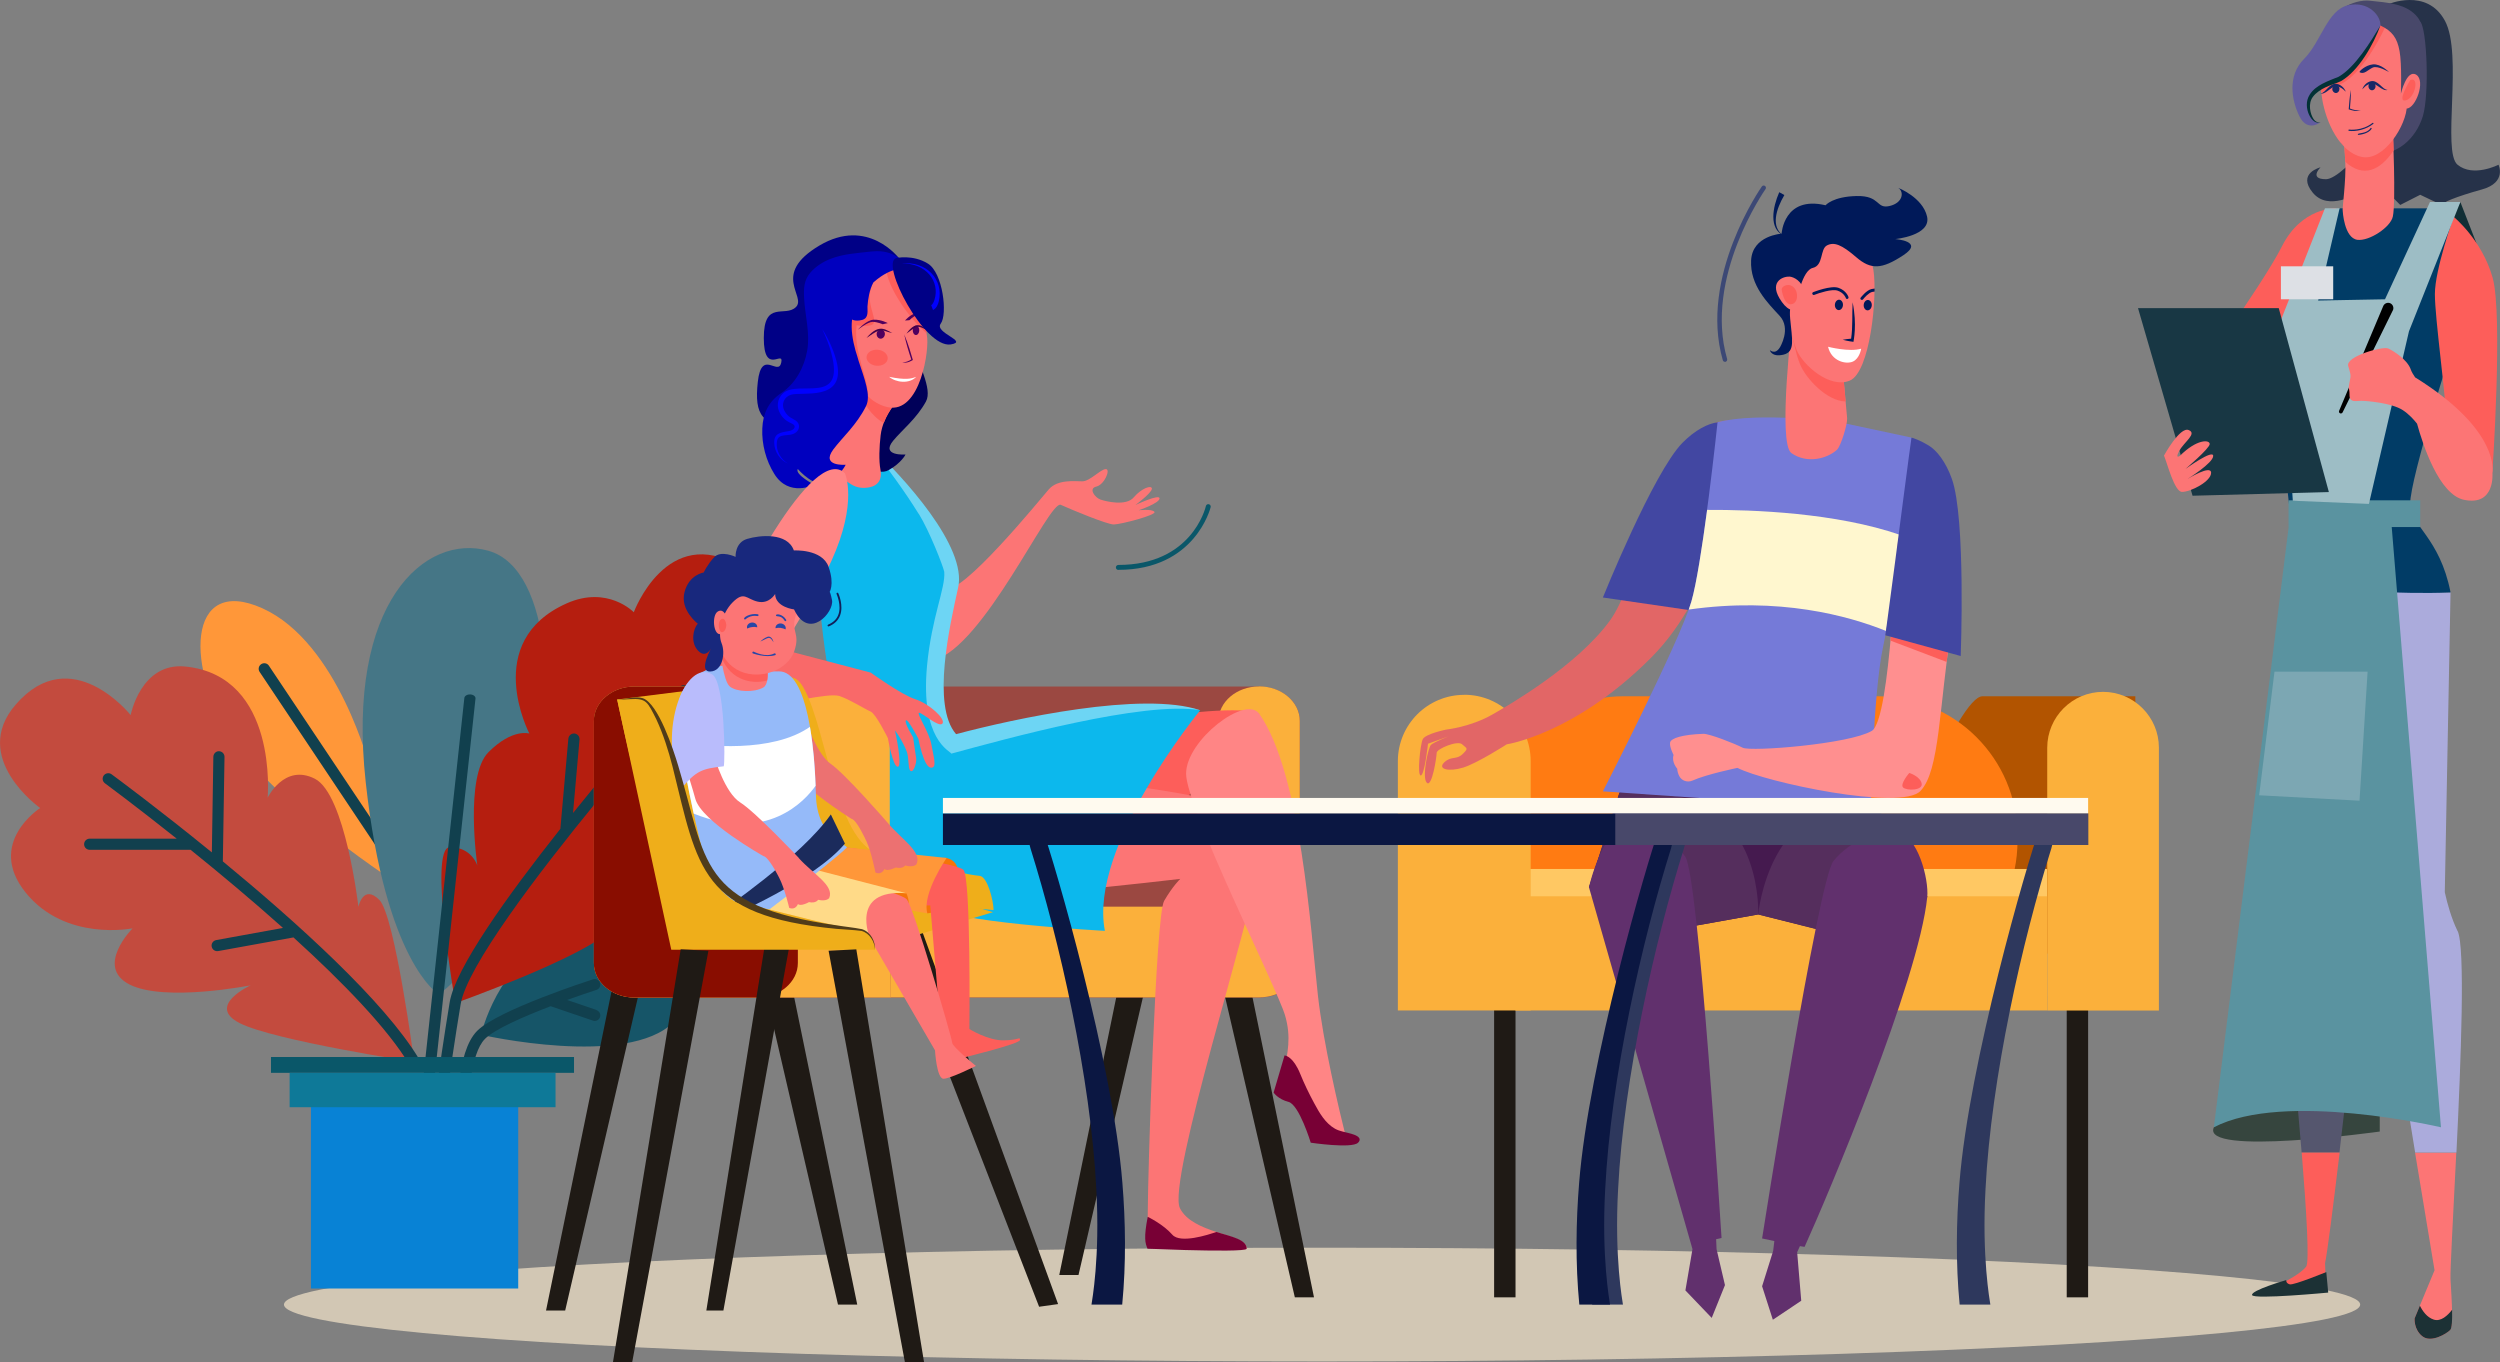 <?xml version="1.0" encoding="UTF-8"?>
<svg id="_レイヤー_2" data-name="レイヤー 2" xmlns="http://www.w3.org/2000/svg" viewBox="0 0 300.21 163.61">
  <rect x="0" y="0" width="300.21" height="163.61" fill="#808080" stroke="none"/>
  <defs>
    <style>
      .cls-1 {
        fill: #890d00;
      }

      .cls-1, .cls-2, .cls-3, .cls-4, .cls-5, .cls-6, .cls-7, .cls-8, .cls-9, .cls-10, .cls-11, .cls-12, .cls-13, .cls-14, .cls-15, .cls-16, .cls-17, .cls-18, .cls-19, .cls-20, .cls-21, .cls-22, .cls-23, .cls-24, .cls-25, .cls-26, .cls-27, .cls-28, .cls-29, .cls-30, .cls-31, .cls-32, .cls-33, .cls-34, .cls-35, .cls-36, .cls-37, .cls-38, .cls-39, .cls-40, .cls-41, .cls-42, .cls-43, .cls-44, .cls-45, .cls-46, .cls-47, .cls-48, .cls-49, .cls-50, .cls-51, .cls-52, .cls-53, .cls-54, .cls-55, .cls-56, .cls-57, .cls-58, .cls-59, .cls-60, .cls-61, .cls-62, .cls-63, .cls-64, .cls-65, .cls-66, .cls-67, .cls-68, .cls-69, .cls-70, .cls-71, .cls-72, .cls-73 {
        stroke-width: 0px;
      }

      .cls-2 {
        fill: #48486a;
      }

      .cls-3 {
        fill: #e26666;
      }

      .cls-4 {
        fill: #4247a2;
      }

      .cls-5 {
        fill: #fd5e5a;
      }

      .cls-6 {
        fill: #ffc863;
      }

      .cls-7 {
        fill: #183744;
      }

      .cls-8 {
        fill: #0a5769;
      }

      .cls-9 {
        fill: #c34b3e;
      }

      .cls-10 {
        fill: #552e5d;
      }

      .cls-11 {
        fill: #0b1742;
      }

      .cls-12 {
        fill: #4f005e;
      }

      .cls-13 {
        fill: #172866;
      }

      .cls-14 {
        fill: #55566e;
      }

      .cls-15 {
        fill: #457686;
      }

      .cls-16 {
        fill: #165568;
      }

      .cls-17 {
        fill: #2e385d;
      }

      .cls-18 {
        fill: #d2c7b4;
      }

      .cls-19 {
        fill: #61306d;
      }

      .cls-20 {
        fill: #9dbdc5;
      }

      .cls-21 {
        fill: #3c4875;
      }

      .cls-22 {
        fill: blue;
      }

      .cls-23 {
        fill: #780035;
      }

      .cls-24 {
        fill: #1b2b5c;
      }

      .cls-25 {
        fill: #fbb03b;
      }

      .cls-26 {
        fill: #ff7b12;
      }

      .cls-27 {
        fill: #18287d;
      }

      .cls-28 {
        fill: #ff8f8f;
      }

      .cls-29 {
        fill: #ff9739;
      }

      .cls-30 {
        fill: #0000bf;
      }

      .cls-31 {
        fill: #36453e;
      }

      .cls-32 {
        fill: #2846a6;
      }

      .cls-33 {
        fill: #000;
      }

      .cls-34 {
        fill: #95baf9;
      }

      .cls-35 {
        fill: #625ca0;
      }

      .cls-36 {
        fill: #5a93a0;
      }

      .cls-37 {
        fill: #b25400;
      }

      .cls-38 {
        fill: #757ad8;
      }

      .cls-39 {
        fill: #0cb8ed;
      }

      .cls-40 {
        fill: #f96969;
      }

      .cls-41 {
        fill: #dde0e5;
      }

      .cls-42 {
        fill: #023135;
      }

      .cls-43 {
        fill: #42004a;
      }

      .cls-44 {
        fill: #102e35;
      }

      .cls-45 {
        fill: #1c3135;
      }

      .cls-46 {
        fill: #f57408;
      }

      .cls-47 {
        fill: #7ca7b3;
      }

      .cls-48 {
        fill: #ff8585;
      }

      .cls-49 {
        fill: #11404e;
      }

      .cls-50 {
        fill: #000086;
      }

      .cls-51 {
        fill: #013c66;
      }

      .cls-52 {
        fill: #503c1a;
      }

      .cls-53 {
        fill: #111f59;
      }

      .cls-54 {
        fill: #ababdc;
      }

      .cls-55 {
        fill: #b51e0f;
      }

      .cls-56 {
        fill: #451a4f;
      }

      .cls-57 {
        fill: #ec7171;
      }

      .cls-58 {
        fill: #b9bcfc;
      }

      .cls-59 {
        fill: #efae1a;
      }

      .cls-60 {
        fill: #fff;
      }

      .cls-61 {
        fill: #fc7575;
      }

      .cls-62 {
        fill: #ff9739;
      }

      .cls-63 {
        fill: #ffda88;
      }

      .cls-64 {
        fill: #6dd5f4;
      }

      .cls-65 {
        fill: #9b4841;
      }

      .cls-66 {
        fill: #fff7cf;
      }

      .cls-67 {
        fill: #263249;
      }

      .cls-68 {
        fill: #1f1a15;
      }

      .cls-69 {
        fill: #000059;
      }

      .cls-70 {
        fill: #0882d5;
      }

      .cls-71 {
        fill: #0e7998;
      }

      .cls-72 {
        fill: #001959;
      }

      .cls-73 {
        fill: #fffaef;
      }
    </style>
  </defs>
  <g id="pc">
    <g>
      <g>
        <polygon class="cls-44" points="292.68 39.28 297.37 29.18 295.45 24.26 290.62 32.77 292.68 39.28"/>
        <ellipse class="cls-18" cx="158.76" cy="156.66" rx="124.66" ry="6.83"/>
        <g>
          <path class="cls-29" d="M44.47,92.37s-3.8-15.19-12.95-19.32c-9.15-4.12-9.38,7.38-3.35,16.03,6.03,8.65,21.77,18.47,21.77,18.47l-5.47-15.18Z"/>
          <path class="cls-49" d="M49.94,108.22c.13,0,.26-.04.37-.11.31-.21.39-.62.18-.93l-18.2-27.24c-.2-.31-.62-.39-.93-.18-.31.21-.39.62-.18.93l18.2,27.24c.13.19.34.3.56.3Z"/>
          <path class="cls-16" d="M82.89,111.36s3.52,5.86-2.01,11.39c-5.53,5.53-23.11,1.51-23.11,1.51,0,0,1.91-8.64,9.38-12.06,7.46-3.42,13.56-6.03,15.74-.84Z"/>
          <path class="cls-15" d="M52.65,119.38s-6.36-3.8-8.73-25.43c-2.38-21.63,7.13-29.95,14.74-27.81,7.61,2.14,8.79,19.25,4.28,34.7-4.52,15.45-10.28,18.54-10.28,18.54Z"/>
          <path class="cls-55" d="M54.68,120.46s-3.29-18.73-.65-18.73,3.29,2.21,3.29,2.21c0,0-1.56-10.72,1.34-13.62,2.9-2.9,4.91-2.23,4.91-2.23,0,0-5.8-11.05,4.47-15.63,4.93-2.2,8.07,1.06,8.07,1.06,0,0,3.96-10.73,12.7-5.53,7.31,4.35,1.12,12.73,1.12,12.73,0,0,4.91,4.02,2.23,11.16-2.68,7.14-8.26,6.03-8.26,6.03,0,0,3.35,4.47,0,7.81-3.35,3.35-10.66,1.79-10.66,1.79,0,0,3.26.98,0,4.24-3.26,3.26-18.55,8.71-18.55,8.71Z"/>
          <path class="cls-9" d="M49.74,127.51s-2.32-17.58-4.19-19.45c-1.94-1.94-2.51.83-2.51.83,0,0-1.57-13.53-5.24-15.38-3.66-1.85-5.66,2.28-5.66,2.28,0,0,1.31-14.61-9.87-15.75-5.37-.54-6.58,5.83-6.58,5.83,0,0-7.12-8.95-13.79-1.28-5.58,6.42,2.92,12.44,2.92,12.44,0,0-6.53,4.19-1.75,10.14,4.78,5.95,12.85,4.31,12.85,4.31,0,0-4.58,4.61-.35,6.75,4.23,2.13,14.53.09,14.53.09,0,0-5.42,2.47-1.3,4.55,4.12,2.08,20.94,4.65,20.94,4.65Z"/>
          <path class="cls-49" d="M56.48,83.39c-.37-.02-.69.17-.72.43l-5.69,52.65c-.03.26.25.48.62.5.02,0,.03,0,.05,0,.35,0,.64-.19.67-.43l5.69-52.65c.03-.26-.25-.48-.62-.5Z"/>
          <path class="cls-49" d="M81.9,91.47l-8.52,2.72c5-6.04,9.12-10.67,9.22-10.79.25-.28.22-.7-.05-.95-.28-.24-.7-.22-.95.05-.51.57-6.51,7.33-12.79,15.13l.78-8.82c.03-.37-.24-.69-.61-.73-.36-.03-.69.24-.73.61l-.96,10.84c-6.38,8.05-12.62,16.77-13.29,20.82-1.36,8.18-2.48,17.13-2.49,17.22-.05.37.21.7.58.75.03,0,.06,0,.08,0,.33,0,.62-.25.66-.59.01-.09,1.13-9.01,2.49-17.16.75-4.48,9.18-15.57,16.47-24.48l10.5-3.35c.35-.11.55-.49.43-.84-.11-.35-.49-.55-.84-.43Z"/>
          <path class="cls-49" d="M71.63,121.28l-3.53-1.2c1.41-.51,2.67-.94,3.52-1.21.35-.11.55-.49.43-.84-.11-.35-.49-.54-.84-.43-.46.15-11.4,3.68-13.91,6.19-2.6,2.6-2.38,10.22-2.37,10.54.01.36.31.65.67.65,0,0,.01,0,.02,0,.37-.01.66-.32.65-.69-.07-2.04.16-7.73,1.98-9.55,1.14-1.14,4.61-2.66,7.87-3.91l5.08,1.73c.07.02.14.04.22.04.28,0,.54-.18.63-.45.12-.35-.07-.73-.42-.85Z"/>
          <path class="cls-49" d="M50.32,127.17c-4.15-6.94-14.76-16.48-23.56-23.73l.2-12.55c0-.37-.29-.67-.66-.68-.35-.02-.67.29-.68.66l-.18,11.49c-6.39-5.21-11.54-9.01-12.04-9.38-.3-.22-.72-.15-.94.14-.22.3-.16.72.14.94.1.07,3.68,2.72,8.62,6.65h-10.45c-.37,0-.67.3-.67.67s.3.67.67.67h12.12c3.42,2.76,7.31,6,11.09,9.38l-8.02,1.46c-.36.07-.61.41-.54.78.06.32.34.55.66.55.04,0,.08,0,.12-.01l9.04-1.64c5.88,5.34,11.3,10.91,13.93,15.3.13.21.35.33.58.33.12,0,.24-.03.34-.09.32-.19.42-.6.23-.92Z"/>
          <rect class="cls-70" x="37.34" y="131.51" width="24.89" height="23.22"/>
          <rect class="cls-8" x="32.54" y="126.93" width="36.39" height="1.9"/>
          <rect class="cls-71" x="34.78" y="128.83" width="31.93" height="4.13"/>
        </g>
        <g>
          <polygon class="cls-68" points="102.94 156.66 100.63 156.66 91.47 117.17 94.8 116.99 102.94 156.66"/>
          <polygon class="cls-68" points="65.57 157.37 67.87 157.37 77.04 117.88 73.71 117.71 65.57 157.37"/>
          <polygon class="cls-68" points="127.2 153.11 129.51 153.11 138.67 113.62 135.34 113.44 127.2 153.11"/>
          <polygon class="cls-68" points="157.79 155.79 155.49 155.79 146.32 116.3 149.66 116.13 157.79 155.79"/>
          <path class="cls-65" d="M156.09,86.59v29.05c0,2.29-2.19,4.15-4.88,4.15h-75.01c-2.7,0-4.88-1.86-4.88-4.15v-29.05c0-2.29,2.19-4.15,4.88-4.15h75.01c2.7,0,4.88,1.86,4.88,4.15Z"/>
          <g>
            <path class="cls-25" d="M106.85,104.74c0,.09,0,.18,0,.26v-1.36s0,1.1,0,1.1Z"/>
            <path class="cls-25" d="M151.2,82.43h0c-2.7,0-4.88,1.86-4.88,4.15v18.15c0,2.29-2.19,4.15-4.89,4.15h-29.7c-2.59,0-4.71-1.72-4.88-3.89l.11,14.78h44.24c2.7,0,4.88-1.86,4.88-4.15v-29.05c0-2.29-2.19-4.15-4.88-4.15Z"/>
          </g>
          <g>
            <path class="cls-61" d="M112.77,71.19c.18.27.56-.57.71-.5,1.98.89,11.38-10.67,12.45-11.91,1.07-1.25,3.13-.98,4.04-.98s2.21-1.47,2.82-1.47-.15,1.87-1.14,2.1-.15,1.34.5,1.56c.65.22,3.07.83,4-.27s2.17-1.52,2.17-1.03-1.98,1.96-1.98,1.96c0,0,2.9-1.38,2.9-.8s-2.52,1.43-2.52,1.43c0,0,1.58-.2,1.91.18.32.38-4.08,1.52-4.88,1.52s-5-1.74-6.37-2.36c-1.37-.62-9.19,17.04-15.29,18.69,0,0-1.17-1.81-2.47-4.32.94-1.37,2.03-2.63,3.15-3.77Z"/>
            <path class="cls-5" d="M121.84,88.88s25.62-5.04,29.37-3.17l-8.26,9.61-4.69,3.92-20.86-6.97,4.45-3.39Z"/>
            <path class="cls-61" d="M114.8,89.58c4.66,3.31,26.49,4.95,31.1,6.68s4.6,6.58,4.6,9.89-10.4,35.76-8.81,38.93c.76,1.52,2.63,2.28,4.37,2.86,1.89.62,3.64,1.02,3.64,1.98,0,.45-11.9-.45-11.9-.45-.31-.64.03-.6.03-4.01,0-3.88.94-35.49,1.96-37.27,1.03-1.78,1.94-2.65,1.94-2.65,0,0-27.26,3.24-30.29,2.11-1.72-.64-4.89-7.29-7.52-13.8l10.88-4.26Z"/>
            <path class="cls-48" d="M151.21,85.71c-1.63-2.3-8.78,3.17-8.78,7.2s10.94,25.77,11.89,29.04c.74,2.56.36,4.45-.26,7.17.43.3.88.58,1.28.91.72.72.9,1.63,1.26,2.71.73,2.54,2.75,3.7,5.09,4.09-.95-3.79-2.79-11.6-3.43-17.29-.86-7.77-2.05-26.79-7.05-33.83Z"/>
            <path class="cls-23" d="M154.24,126.74c.15,0,1.07.18,1.89,2.2.49,1.21,1.06,2.38,1.68,3.53.62,1.15,1.32,2.4,2.5,3.07.61.34,1.31.41,1.97.61.34.11,1.16.34.96.85-.03.08-.1.16-.16.22-.74.74-5.68,0-5.68,0,0,0-1.39-4.57-2.67-4.9-1.28-.33-1.79-1.12-1.79-1.12l1.31-4.45Z"/>
            <path class="cls-39" d="M97.88,56.63c.82-2.32,5.22-4.66,6.76-2.93,0,0,10.73,11.43,9.57,16.47-1.13,4.92-3.95,15.6.28,19.18,4.24-1.16,22.97-6.08,29.63-4.05,0,0-13.44,16.34-11.44,26.48,0,0-19.11-1-21.26-3.15-2.15-2.15-7.49-13.3-7.5-13.33l-1.05-1.88c-1.99-4.94-2.63-9.37-3.14-11.51-1.19-4.97-2.67-22.94-1.85-25.27Z"/>
            <path class="cls-64" d="M110.32,61.71c-1.71-2.76-3.67-5.41-5.68-8.01,3.71,3.45,11.57,11.95,10.41,16.89-.98,4.48-3.22,14.12-.24,17.57,7-1.86,22.41-5.21,29.32-2.87-6.72-1.17-23.35,3.43-29.89,5.21-.11-.32-3.74-1.6-2.92-10.53.55-5.88,2.24-9.36,2.07-11.3-.11-.62-1.77-4.89-3.06-6.97Z"/>
            <g>
              <path class="cls-50" d="M107.96,31.02s-3.74-5-9.57-1.53c-5.83,3.47-1.51,6.08-2.81,7.38-1.29,1.29-3.86-.9-3.86,3.72s2.46,1.31,2.09,2.97c-.37,1.66-2.36-1.73-2.81,2.29-.44,4.02.47,5.38,4.94,5.38s12.02-20.2,12.02-20.2Z"/>
              <path class="cls-69" d="M104.13,42.23c-1.06,5.36-5.19,3.88-5.39,8.43-.08,1.69.44,3.47,1.43,4.91,1.77,2.57,4.79,1.17,4.79,1.17,0,0-2.36-1.12-1.97-1.7,0,0,2.18,2.29,3.73,1.41s2.02-1.87,2.02-1.87c0,0-3.02.22-1.49-1.65,1.07-1.3,2.81-2.65,3.94-4.71.84-1.53-1-4.54-1.54-7.05-1.84-1.55-3.83-2.96-5.87-4.31.16,1.79.7,3.58.34,5.37Z"/>
              <path class="cls-61" d="M107.96,47.9s-1.91,1.87-2.21,4.37c-.16,1.35-.23,3.08-.02,4.13.22,1.11-.24,1.91-1.34,2.12-.68.13-1.45.1-2.18-.36-1.17-.72-2.9-1.97-3.21-3.47-.21-1,5.37-10.85,5.37-10.85l3.59,4.05Z"/>
              <path class="cls-5" d="M107.96,47.9l-3.59-4.05s-.66,1.16-1.51,2.72c.7,1.67,1.74,3.36,3.26,4.23.65-1.73,1.84-2.9,1.84-2.9Z"/>
              <path class="cls-61" d="M108.71,32.18s1.52.7,2.24,2.46c.72,1.75-.01,4.08.35,5.62.36,1.53-.76,9.52-4.72,8.63-3.96-.89-4.99-6.52-5.28-7.77s.41-5.97,2.28-7.48c1.87-1.51,5.12-1.46,5.12-1.46Z"/>
              <path class="cls-5" d="M110.95,34.63c-.72-1.75-2.24-2.46-2.24-2.46,0,0-3.25-.04-5.12,1.46-1.87,1.51-2.58,6.23-2.28,7.48.23.95.88,4.47,2.94,6.47.03-2.21-1.79-5.35-1.38-8.54.2.1,1.05.12,1.47.07,1.78-.23-.89-2.57.54-5.2.94-.83.97-.92,1.61-1.13.37,2,2.6,5.37,4.77,7.24-.25-1.53.38-3.73-.3-5.4Z"/>
              <g>
                <path class="cls-12" d="M108.57,40.1c.2.97.54,2.12.86,3.06-.29.21-.69.36-1.08.36.64.16,1.23-.28,1.27-.29-.24-.79-.51-1.84-1.06-3.13Z"/>
                <path class="cls-12" d="M106.61,38.8s-.82-.45-1.7-.41c-.88.04-1.9,1.21-1.9,1.21,0,0,1.18-.95,1.77-.95.59,0,1.21.29,1.21.29l.62-.14Z"/>
                <path class="cls-12" d="M108.68,38.49s.55-.66,1.26-.88c.71-.22,1.81.62,1.81.62,0,0-1.17-.57-1.64-.4s-.9.62-.9.62l-.53.04Z"/>
                <path class="cls-60" d="M106.77,45.25c1.96.4,2.64.24,3.25,0-.8.88-2.44.7-3.25,0Z"/>
                <path class="cls-12" d="M106.26,40.15c-.03.31-.27.54-.54.52-.27-.02-.47-.29-.45-.6.03-.31.27-.54.54-.52.27.02.47.29.45.6Z"/>
                <path class="cls-43" d="M104.05,40.59c1.68-2.02,2.51-.7,3.12-.65-.49.07-1.1-.42-1.63-.24-.43.14-1.07.6-1.49.89Z"/>
                <path class="cls-12" d="M110.39,39.71c-.02.31-.21.54-.43.52-.21-.02-.37-.29-.35-.6.02-.31.21-.54.43-.52.21.02.37.29.35.6Z"/>
                <path class="cls-43" d="M108.86,40.05c1.32-1.88,2.09-.55,2.61-.46-.41.04-.95-.47-1.39-.32-.36.12-.87.53-1.22.79Z"/>
                <path class="cls-5" d="M106.6,43.07c-.04.53-.65.91-1.35.85-.7-.06-1.23-.54-1.19-1.07.04-.53.65-.91,1.35-.85.7.06,1.23.54,1.19,1.07Z"/>
              </g>
              <path class="cls-30" d="M104.87,33.92c1.21-1.07,2.2-1.46,2.91-1.59.31-.04.55-.05.74-.06.26,0,.43.04.48.03,0-.02-.03-.09-.1-.19-.31-.57-1.44-2.17-4.1-1.92-.09,0-.18.01-.26.02-1.63.19-3.28.27-4.82.88-.9.35-1.78.91-2.41,1.65-.78.91-.81,1.92-.75,3.06.11,2.1.74,4.21.37,6.31-.36,2.01-1.4,3.95-3.13,5.1-1.5,1-2.19,2.44-2.26,4.25-.08,1.87.44,3.85,1.44,5.45,1.77,2.85,4.79,1.3,4.79,1.3,0,0-2.36-1.24-1.97-1.89,0,0,2.18,2.54,3.73,1.57,1.55-.98,2.02-2.08,2.02-2.08,0,0-3.02.24-1.49-1.83,1.07-1.44,2.81-2.94,3.94-5.22.62-1.26-.19-3.24-.9-5.44-.06-.26-.21-.7-.37-1.23-.34-1.24-.56-2.51-.41-3.72.2.1.48.17.91.11,1.02-.13.97-.75.94-1.68.06-.91.24-2.02.71-2.89Z"/>
              <path class="cls-50" d="M107.6,30.99s2-.46,3.82.66c1.82,1.12,2.38,6.1,1.55,7.21s3.42,2.14,1.2,2.5c-3.15.5-8.48-9.7-6.57-10.37Z"/>
              <path class="cls-22" d="M98.78,39.58c.77,1.21,1.51,2.87,1.77,4.23.8,4.37-4.31,3.2-5.56,3.59-.77.22-1.27,1.1-.75,2,.42.75,1,.87,1.34,1.12.53.4.45,1.03.03,1.38-.83.7-2.25-.1-2.33,1.27-.08.96.45,1.96,1.32,2.48-.94-.4-1.61-1.41-1.63-2.49-.02-1.11.72-1.23,1.74-1.39.63-.11.79-.46.69-.64-.13-.37-1.03-.3-1.69-1.43-.5-.8-.39-1.81.31-2.46,1.81-1.71,7.52,1.55,5.81-4.82-.25-.97-.63-1.91-1.06-2.83Z"/>
              <path class="cls-22" d="M108.27,31.64c2.99-.33,5.07,1.95,4.47,4.52-.1.44-.3.88-.7,1.07l-.22-.59c.16-.03.34-.46.39-.62.72-2.25-1.07-4.47-3.93-4.38Z"/>
            </g>
            <path class="cls-48" d="M99.84,67.36c3.22-7.08,1.62-10.53,1.62-10.53-3.74-3.7-13.3,14.29-16.45,23.2,2.01,1.3,4.59,2.06,6.63,3.36-.13-2.9,5.24-9.54,8.2-16.03Z"/>
            <path class="cls-8" d="M134.3,68.43c9.23,0,11.06-7.45,11.08-7.53.04-.16-.06-.32-.22-.35-.16-.04-.32.06-.35.22-.07.29-1.75,7.07-10.51,7.07-.16,0-.3.13-.3.3s.13.3.3.3Z"/>
            <path class="cls-23" d="M137.82,146.12s1.84.87,2.96,2.15c.95,1.09,4.29.02,5.28-.33,1.9.58,3.64.91,3.64,2.01,0,.3-4.01.25-7.38.16l-4.52-.16s0,0,0,0c-.29-.68-.46-1.3.02-3.83Z"/>
          </g>
          <path class="cls-25" d="M106.85,103.65v-17.06c0-2.29-2.19-4.15-4.88-4.15h-25.77c-2.7,0-4.88,1.86-4.88,4.15v29.05c0,2.29,2.19,4.15,4.88,4.15h30.77l-.12-16.14Z"/>
          <path class="cls-1" d="M90.93,119.79h-14.74c-2.7,0-4.88-1.86-4.88-4.15v-29.05c0-2.29,2.19-4.15,4.88-4.15h14.74c2.7,0,4.88,1.86,4.88,4.15v29.05c0,2.29-2.19,4.15-4.88,4.15Z"/>
        </g>
        <g>
          <rect class="cls-68" x="179.42" y="118.35" width="2.57" height="37.44"/>
          <rect class="cls-68" x="248.18" y="118.35" width="2.57" height="37.44"/>
          <path class="cls-37" d="M185.72,86.45h-15.22v24.7h25.7c-3.73-11.42-8.5-24.7-10.49-24.7Z"/>
          <path class="cls-37" d="M256.41,83.61h-18.34c-2.84,0-10.44,18.81-15.03,30.9h33.38v-30.9Z"/>
          <path class="cls-26" d="M194.98,83.61h30.5c9.27,0,16.79,7.52,16.79,16.79v.58c0,9.27-7.52,16.79-16.79,16.79h-30.51c-9.26,0-16.79-7.52-16.79-16.79v-.58c0-9.27,7.52-16.79,16.79-16.79Z"/>
          <rect class="cls-6" x="181.98" y="104.35" width="63.84" height="15.24"/>
          <rect class="cls-25" x="181.98" y="107.63" width="63.84" height="13.71"/>
          <path class="cls-25" d="M252.54,83.08h0c3.7,0,6.71,3.01,6.71,6.71v31.56h-13.41v-31.56c0-3.7,3.01-6.71,6.71-6.71Z"/>
          <path class="cls-25" d="M175.84,83.43h0c4.4,0,7.97,3.57,7.97,7.97v29.94h-15.95v-29.93c0-4.4,3.57-7.97,7.97-7.97Z"/>
          <path class="cls-21" d="M207.14,43.45c-.12,0-.23-.08-.26-.2-2.89-10.04,4.62-20.76,4.69-20.86.09-.12.26-.15.38-.06.12.09.15.26.06.38-.07.1-7.43,10.62-4.61,20.4.04.14-.04.29-.19.34-.02,0-.05.01-.07.01Z"/>
          <g>
            <polygon class="cls-56" points="195.73 91.27 190.82 106.56 203.55 111.17 211.13 109.81 218.53 111.67 231.44 107.72 223.77 95.75 195.73 91.27"/>
            <path class="cls-10" d="M211.13,109.81s.61-12.24-10.16-14.3c-3.39-.65-6.5-.32-6.5-.32l-3.66,11.37,12.73,4.61,7.58-1.36Z"/>
            <path class="cls-10" d="M211.13,109.81s1.38-14.71,13.52-12.55c4.83.86,6.79,10.46,6.79,10.46l-12.91,3.95-7.4-1.86Z"/>
            <path class="cls-3" d="M207.52,58.22s-1.01,12.52-9.31,20.82c-9.13,9.13-17.27,10.34-17.27,10.34,0,0-3.48,2.24-5.22,2.79-1.74.54-3.13.2-2.3-.61.84-.82,1.46-.27,2.23-1.02.77-.75.45-.65-.07-1.16-.52-.51-3.06.54-3.06,1.02s-.56,4.21-1.18,3.6c-.63-.61.17-4.25.49-4.55.31-.31,2.09-1.02,2.09-1.02l-2.44.88s-.42,3.81-.87,3.81-.07-3.7.24-4.35c.31-.65,2.82-1.16,2.82-1.16,0,0,2.89-.31,5.47-1.77,1.87-1.06,10.26-5.87,14.23-11.38,1.49-2.07,2.76-6.12,3.26-7.38,1.81-4.62,4.8-13.71,7.38-15.2.85-.49,1.67-1.03,2.35-1.21,1.39-.37,2.29,0,2.29,0l-1.11,7.53Z"/>
            <path class="cls-4" d="M192.48,71.75l10.29,1.5,4.37-7.29,1.49-15.26s-.87-.17-2.38.01c-1.14.14-2.71.93-4.22,2.47-3.5,3.57-9.55,18.57-9.55,18.57Z"/>
            <path class="cls-19" d="M195.62,99.1c1.92-.1,4.87,1.1,6.75,3.77,1.62,2.3,4.36,45.79,4.36,45.79l-.65.15.05,1.19,1.01,4.32-1.59,3.94-3.16-3.3.85-4.96-12.43-43.45s1.62-7.29,4.81-7.45Z"/>
            <path class="cls-19" d="M227.82,99.91c-2.07-.32-5.57.92-7.65,3.48-1.82,2.24-8.57,45.33-8.57,45.33l1.47.31c-.09.76-.14,1.18-.14,1.18l-1.33,4.25,1.29,4.02,3.41-2.28-.49-5.83s.12-.26.33-.73l.56.09c2.76-6.08,13.74-32.08,14.73-42.01.21-2.15-1.14-7.43-3.62-7.81Z"/>
            <path class="cls-38" d="M220.89,50.7s-9.64-1.29-14.64,0c0,0-1.76,16.72-3.14,21.52-1.39,4.8-10.63,22.81-10.63,22.81l32.17,2.22s.28-14.04,1.48-19.58c1.2-5.54,3.42-23.74,3.42-25.12l-8.66-1.85Z"/>
            <path class="cls-66" d="M226.5,75.76c.52-2.95,1.15-7.34,1.7-11.52-7.72-2.67-17.72-3.04-23.2-3.01-.58,4.34-1.27,8.86-1.89,11-.08.28-.19.6-.32.97,10.88-1.55,19.19.75,23.7,2.57Z"/>
            <g>
              <path class="cls-61" d="M220.7,37.96l1.11,12.25c.06.67-.74,3.37-1.23,3.81-1.14,1.03-3.54,1.73-5.46.39-1.68-1.16.13-16.17.13-16.17,0,0,3.15-.61,5.45-.28Z"/>
              <path class="cls-5" d="M215.25,38.24s-.07.49-.16,1.31c.19,1.14.54,2.89,1.06,4.18.69,1.71,3.23,4.45,5.48,4.48l-.93-10.24c-2.3-.33-5.45.28-5.45.28Z"/>
              <g>
                <path class="cls-72" d="M214.27,23.43c-.97,1.64-1.69,3.87-.08,4.86-1.8-.82-1.33-3.39-.53-5.21l.61.34Z"/>
                <path class="cls-61" d="M221.95,29.09s2.53.15,3.02,3.36c.5,3.21-.41,12.26-2.85,13.26-2.44.99-5.61-1.9-6.35-3.63-.77-1.8-1.08-4.7-1.08-4.7,0,0-.93-11.66,7.26-8.29Z"/>
                <path class="cls-72" d="M212.5,42.01s.64.68,1.24-.3c0,0,1.39-2.25-.04-3.79-1.43-1.55-3.57-3.65-3.42-6.65.15-3,3.66-3.21,3.66-3.21,0,0,.26-4.6,5.28-3.41,0,0,.86-1.05,3.74-1.11,2.88-.06,2.3,1.58,3.94,1.2,1.63-.38,1.78-1.71,1.05-2.18,0,0,2.93,1.14,3.46,3.44.52,2.3-3.83,2.71-3.83,2.71,0,0,3.56.24.98,1.94s-3.89,1.76-5.65.24c-1.77-1.53-2.67-1.86-3.52-1.42-.85.44-.4,2.4-1.7,2.7-1.3.3-1.9,3.89-1.9,3.89,0,0-1.04-.28-.82,2.2.22,2.48.65,3.98-.81,4.33-1.47.34-1.63-.56-1.63-.56Z"/>
                <path class="cls-61" d="M214.86,33.22c-.78-.04-2.6.66-.88,3.05,1.72,2.39,2.89-.31,2.64-1.4-.25-1.09-1.17-1.62-1.76-1.66Z"/>
                <path class="cls-72" d="M222.47,36.3c-.08,1.51.03,2.96-.18,4.37-.34.03-.67.06-1.01.13.59.16,1.07.22,1.29.25,0-.07.46-2.02-.1-4.75Z"/>
                <path class="cls-72" d="M221.85,35.9c-.09.02-.18-.03-.2-.12,0-.02-.22-.62-.99-.88-.67-.23-2.24.29-2.79.51-.09.04-.19,0-.23-.1-.04-.09,0-.19.1-.23.09-.03,2.1-.83,3.02-.52.95.32,1.2,1.07,1.21,1.11.03.09-.02.19-.11.22,0,0-.01,0-.01,0Z"/>
                <path class="cls-60" d="M219.52,41.64s2.57.67,3.98.23c0,0-.18,1.18-1,1.55-.83.37-2.58-.04-2.98-1.78Z"/>
                <path class="cls-5" d="M213.96,34.86s.27,1.75,1.11,1.68.96-1.4.34-2.02-1.56-.16-1.45.34Z"/>
                <path class="cls-72" d="M221.31,36.64c-.02.34-.25.61-.52.6-.27-.02-.47-.31-.45-.65.02-.34.25-.61.52-.6.27.02.47.31.45.65Z"/>
                <path class="cls-72" d="M224.77,36.67c-.02.34-.25.61-.52.6-.27-.02-.47-.31-.45-.65.02-.34.25-.61.52-.6.27.02.47.31.45.65Z"/>
                <path class="cls-72" d="M223.44,35.73c-.06.08-.05.19.03.25.04.03.1.04.15.03.04,0,.07-.03.1-.06.17-.22.69-.8,1.09-.89.1-.02.2-.04.3-.05,0-.12,0-.24,0-.36-.12.01-.25.03-.38.06-.6.14-1.25.98-1.28,1.02Z"/>
              </g>
            </g>
            <path class="cls-28" d="M228,64.67s7.5,3.01,6.39,10.21c-1.56,10.14-1.45,17.66-3.77,20.1-2.32,2.44-18.66-1.05-21.98-2.77,0,0-3.73.77-5.39,1.52-.6.27-1.31.04-1.6-.54-.13-.26-.23-.56-.24-.88,0,0-.72-.79-.44-1.65,0,0-.51-.96-.42-1.49.1-.53,1.49-.96,3.98-1.05.72-.03,3.78,1.17,4.74,1.67.96.5,12.8-.43,15.5-2.02,2.32-1.37,2.88-22.98,3.23-23.09Z"/>
            <path class="cls-5" d="M227.24,74.35c-.07.85-.14,1.72-.22,2.58l6.74,2.56c.18-1.47.38-3.01.63-4.62.17-1.12.14-2.14-.05-3.06l-.4-1.13-5.77-1.85c-.1,1.83-.57,3.65-.94,5.51Z"/>
            <path class="cls-4" d="M235.46,78.78l-9.06-2.49,1.17-8.81s1.94-14.94,1.97-14.93c.2.05.97.29,2.07.95.97.59,2.05,1.96,2.78,4.01,1.69,4.76,1.06,21.27,1.06,21.27Z"/>
          </g>
        </g>
        <g>
          <path class="cls-11" d="M131.07,156.66h3.69c.48-4.99.4-9.97.02-14.63-1.14-14.36-8.1-38.33-9.58-42.43-.7-1.95-2.1.2-1.46,2.26,3.48,11.09,7.23,27.51,7.91,40.92.46,8.22-.52,13.43-.58,13.88Z"/>
          <path class="cls-17" d="M194.89,156.66h-3.69c-.48-4.99-.4-9.97-.02-14.63,1.14-14.36,8.1-38.33,9.58-42.43.7-1.95,2.1.2,1.46,2.26-3.48,11.09-7.23,27.51-7.91,40.92-.46,8.22.52,13.43.58,13.88Z"/>
          <path class="cls-11" d="M193.34,156.66h-3.69c-.48-4.99-.4-9.97-.02-14.63,1.14-14.36,8.1-38.33,9.58-42.43.7-1.95,2.1.2,1.46,2.26-3.48,11.09-7.23,27.51-7.91,40.92-.46,8.22.52,13.43.58,13.88Z"/>
          <path class="cls-17" d="M239.01,156.66h-3.69c-.48-4.99-.4-9.97-.02-14.63,1.14-14.36,8.1-38.33,9.58-42.43.7-1.95,2.1.2,1.46,2.26-3.48,11.09-7.23,27.51-7.91,40.92-.46,8.22.52,13.43.58,13.88Z"/>
          <rect class="cls-11" x="113.23" y="97.67" width="137.52" height="3.8"/>
          <rect class="cls-2" x="193.97" y="97.67" width="56.79" height="3.8"/>
          <rect class="cls-73" x="113.23" y="95.82" width="137.52" height="1.85"/>
        </g>
        <path class="cls-5" d="M229.28,92.81s-1.16,1.34-.75,1.75,2.42.39,2.23-.48c-.19-.87-1.48-1.26-1.48-1.26Z"/>
        <path class="cls-40" d="M92.04,77.48l12.52,3.29s3.68,2.66,5.34,3.19c1.66.53,3.68,2.36,3.28,2.92-.4.56-2.48-1.34-2.82-1.29-.34.06,1.22,2.31,1.48,3.79.25,1.48.76,2.91-.09,2.8-.85-.12-1.46-3.45-1.46-3.45,0,0-1.3-2.52-1.51-2.22-.21.3.87,2.03.87,2.03,0,0,.26,1.87.37,2.53.08.49-.37,1.96-.75,1.42-.23-.32-.12-1.53-.38-2.23-.54-1.42-1.42-2.55-1.42-2.55,0,0,.94,4.26.35,4.36-.59.1-1.2-3.43-1.2-3.43,0,0-1.44-2.94-2.08-3.2-.63-.26-2.36-1.38-3.71-1.85-1.34-.47-6.88,1.07-9.36,1.1-2.47.03-6.49-1.5-6.82-3.44-.1-.59.27-1.25.83-1.87,1.64-1.82,4.18-2.52,6.54-1.9Z"/>
        <g>
          <g>
            <path class="cls-31" d="M285.77,123.64v12.24s-21.55,3.02-19.92-.51c1.62-3.53,9.15-12.33,9.15-12.33l10.77.6Z"/>
            <path class="cls-61" d="M294.97,138.41h-4.96c1.22,7.42,2.34,14.13,2.34,14.13l-2.4,5.78s-.13,1.32.93,2.16c1.06.83,2.94-.34,3.34-.76.4-.42.21-3.41.05-6.02-.07-1.06.32-7.63.69-15.28Z"/>
            <path class="cls-45" d="M292.25,158.46c-.81-.26-1.34-1.02-1.66-1.67l-.63,1.52s-.13,1.32.93,2.16c1.06.83,2.94-.34,3.34-.76.21-.22.26-1.19.23-2.43-.54.7-1.36,1.46-2.21,1.18Z"/>
            <path class="cls-54" d="M295.11,111.8c-.74-1.53-1.22-3.26-1.53-4.66h0l.69-36.01-14.46-.24,5.94,36.25h.1l.54,2.95s.48,6.51.64,9.02c.08,1.34,1.6,10.78,2.99,19.29h4.96c.55-11.18,1.07-24.67.14-26.61Z"/>
            <path class="cls-67" d="M286.71.53s4.71-2.07,6.89,1.97c2.18,4.03-.38,15.72,1.51,17.28,1.89,1.56,4.92,0,4.92,0,0,0,1.04,2.13-1.99,2.97-3.03.84-4.98,1.63-4.71,1.86.27.22-2.7-1.22-2.7-1.22l-2.4,1.22-1.21-1.22-3.89,1.22s.54-.94.21-1.22c-.33-.27-3.7,2.07-5.62-.26-1.92-2.34.94-3.04.94-3.04,0,0-1.45,1.43.66,1.43s9.45-8.45,7.39-12.66c-2.06-4.22,0-8.32,0-8.32Z"/>
            <path class="cls-5" d="M280.5,25.01s-4.11-.16-6.49,4.6c-2.38,4.75-12.68,19.01-12.68,19.01l6.87,6.13s8.5-17.75,11.46-17.75.84-11.99.84-11.99Z"/>
            <path class="cls-14" d="M283.72,112.52c.41-6-1.47-9.4-1.47-9.4l2.99-31.92-10.57-1.67-1.54,35.26s2.12,19.64,3.26,33.62h4.54c1.18-9.93,2.53-22.27,2.78-25.89Z"/>
            <path class="cls-5" d="M280.94,138.41h-4.54c.6,7.39.93,13.2.53,13.7-1.26,1.57-5.96,3.31-5.96,3.31,1.9-.14,8.37-.39,8.37-.39l-.14-3.33c.27-1.26.97-6.75,1.75-13.28Z"/>
            <path class="cls-51" d="M294.27,71.13c-1.29-6.6-4.85-8.03-4.85-10.62,0-3.17,5.31-19.65,5.31-19.65-1.43-1.43,0-15.84,0-15.84h-13.78s-5.14,8.45-6.41,12.57c-1.27,4.12-.41,16.58.38,23.4.19,1.67.02,5.35-.36,9.96,6.53-.3,13.21.48,19.71.19Z"/>
            <path class="cls-36" d="M287.03,61.12l6.09,74.25s-18.84-4.41-27.27,0l8.98-72.08,12.21-2.17Z"/>
            <polygon class="cls-47" points="273.13 80.66 284.31 80.66 283.34 96.15 271.29 95.5 273.13 80.66"/>
            <path class="cls-45" d="M274.53,153.72s-4.28,1.24-4.09,1.8c.18.55,9.14-.3,9.14-.3l-.23-2.47s-3.91,1.61-4.39,1.48c-.48-.13-.42-.5-.42-.5Z"/>
            <path class="cls-5" d="M294.64,26.04s-2.25,6.34-2.25,9.27,1.35,12.44,1.35,15.05,5.55,6.42,5.55,6.42c0,0,1.3-18.93.03-23.45-1.27-4.52-4.67-7.29-4.67-7.29Z"/>
            <path class="cls-5" d="M287.03,42.25l-.26-.4s-2.68-1.11-3.32-.48c-.64.64,1.79,1.23,1.79,1.23l1.79-.36Z"/>
            <path class="cls-2" d="M290.62,2.59c-.83-.83-4.2-1.03-4.2-1.03h-.25c-1.06-.4-6.63,7.89-5.93,12.31.7,4.42,1.21,3.97,4.37,4.52,3.17.55,5.53-1.81,6.33-4.42.8-2.61.51-10.56-.32-11.39Z"/>
            <path class="cls-61" d="M281.54,16.74c-.09.09,0,1.25.09,2.7.12,2.09-.4,5.86-.31,5.86,0,0,.16,3.3,1.78,3.5,1.41.17,3.96-1.5,4.24-2.79.38-1.73,0-10.4,0-10.4l-5.8,1.13Z"/>
            <path class="cls-5" d="M281.64,19.44c2.15,1.94,4.17,1.06,5.8-1.38-.04-1.23-.09-2.39-.09-2.46l-5.8,1.13c-.09.09,0,1.25.09,2.7Z"/>
            <path class="cls-61" d="M282.22,2.07s-2.72.52-3.04,2.85c-.32,2.33-.78,4.27-.32,6.99.45,2.72,2.07,6.35,4.73,6.93,2.65.58,5.44-3.82,5.44-6.22s.97-6.41-.84-8.87c-1.81-2.46-5.96-1.68-5.96-1.68Z"/>
            <path class="cls-5" d="M286.37,2.4c-2.72-1.08-6.79-.38-7.19,2.51-.29,2.11-.69,3.91-.43,6.25.43-.3,1.05-.6,1.91-.88,2.39-.79,4.72-4.76,5.78-7.06,0-.06.05-.36-.08-.82Z"/>
            <path class="cls-2" d="M288.31,11.26s1.04-1.2,1.55-1.72c.52-.52,1.81-5.63.52-7.38-1.29-1.75-3.77-1.85-5.76-2.07-1.98-.23-5.13,1.28-5.3,4.23,0,0,5.1-1.94,6.53-1.26,1.42.68,2.01,1.49,2.3,3.08.29,1.59.16,5.12.16,5.12Z"/>
            <path class="cls-61" d="M288.31,11.26s.69-3.01,1.85-2.28c1.15.73-.08,4.05-1.16,4.05s-.69-1.77-.69-1.77Z"/>
            <path class="cls-5" d="M289.43,9.62s-1.7,2.73-.53,2.43c1.17-.3,1.63-2.94.53-2.43Z"/>
            <path class="cls-13" d="M282.19,13.04c.07-.74.12-1.49.11-2.24-.17.95-.2,1.64-.26,2.33.4.11.87.33,1.47.1-.45.09-.91-.04-1.32-.2Z"/>
            <path class="cls-13" d="M283.67,10.73c.14-.43.5-.84,1-.97.89-.23,1.43,1.05,2.04,1.03-.44.22-1.14-.52-1.62-.71-.26-.11-.49-.03-.75.09-.25.13-.47.33-.67.56Z"/>
            <path class="cls-13" d="M285.27,10.35c0,.27-.19.49-.43.49s-.43-.22-.43-.49.19-.49.43-.49.43.22.43.49Z"/>
            <path class="cls-13" d="M281.69,11.01c-.15-.42-.54-.82-1.04-.93-.9-.19-1.38,1.11-1.99,1.13.45.2,1.11-.57,1.58-.79.26-.12.49-.05.75.06.26.12.49.31.7.53Z"/>
            <path class="cls-13" d="M280.07,10.7c.01.27.22.48.45.47.24-.01.42-.24.41-.51-.01-.27-.22-.48-.45-.47-.24.01-.42.24-.41.51Z"/>
            <path class="cls-13" d="M283.35,8.66c-.1-.06.68-.84,1.61-.93.93-.09,1.93.93,1.93.93,0,0-1.37-.82-1.95-.55-.58.26-1.06.9-1.6.55Z"/>
            <path class="cls-13" d="M282.07,15.71c-.1-.01-.08-.17.02-.15.01,0,1.54.21,2.81-.8.08-.06.17.06.09.12-.86.68-2.09.95-2.93.83Z"/>
            <path class="cls-13" d="M283.21,16.2s-.07-.03-.08-.07c-.01-.19,1.11-.05,1.53-.74.05-.09.18,0,.13.08-.39.63-1.53.73-1.58.73,0,0,0,0,0,0Z"/>
            <path class="cls-35" d="M281.97.63c-2.49.55-3.24,4.39-5.28,6.43-2.04,2.04-1.52,4.99-.55,6.93.97,1.94,2.53.68,2.53.68,0,0-.81.45-1.33-1.17-.52-1.62.39-2.88,3.14-3.79,2.75-.91,5.37-6.64,5.37-6.64.07-1.12-1.38-2.99-3.88-2.44Z"/>
            <path class="cls-42" d="M280.85,9.21c-1.24.51-2.79,1-3.5,2.17-.97,1.51.36,3.83,1.31,3.27-.34.12-.66-.08-.83-.34-.41-.6-.71-1.86-.09-2.68.77-1.04,2.36-1.47,2.89-1.68l.51-.22c2.12-1.25,3.88-4.4,4.71-6.67-1.14,1.9-3.03,5.01-4.99,6.14Z"/>
            <rect class="cls-36" x="274.82" y="60.08" width="15.81" height="3.21"/>
            <polygon class="cls-20" points="279.19 25.01 273.9 38.44 275.33 60.13 284.47 60.51 289.28 39.78 295.45 24.26 291.8 24.26 286.4 35.94 278.37 36.09 280.95 25.01 279.19 25.01"/>
            <polygon class="cls-7" points="256.74 37 263.29 59.53 279.66 59.09 273.64 37 256.74 37"/>
            <path class="cls-33" d="M287.34,37.27l-6.03,12.25c-.06.12-.2.16-.31.11-.11-.05-.16-.19-.11-.3l5.3-12.58c.14-.32.51-.47.83-.34.32.14.47.51.34.83,0,.01-.01.02-.02.03Z"/>
            <path class="cls-61" d="M290.04,45.35h0c-.25-.36-.45-.7-.54-.97-.4-1.19-2.1-2.26-2.73-2.54s-5.11.95-4.79,2.1c.32,1.15.36,1.03.16,1.98-.2.95,0,.51,0,1.5s.79.71,1.39.71,3.64.24,4.99,1.11c.74.48,1.34,1.14,1.73,1.64.68,2.48,2.63,8.51,5.64,9.14,3.8.79,3.41-3.25,3.41-3.25,0,0,1.05-5.02-9.24-11.43Z"/>
            <rect class="cls-41" x="273.9" y="31.98" width="6.28" height="3.96"/>
          </g>
          <g>
            <path class="cls-61" d="M259.86,54.71s0-.02-.02-.04c0,0,0,.02.02.04Z"/>
            <path class="cls-61" d="M259.84,54.67s0-.02,0,0h0Z"/>
            <path class="cls-61" d="M262.71,57.5s3.06-1.9,3.06-2.75-3.35,1.58-3.35,1.58c0,0,2.93-2.48,2.93-3.01s-1.53-.63-3.59,1.43c0,0-.63.42-.05-.63.58-1.06,2.17-2.06,1.11-2.48-1.06-.42-2.96,3.07-2.96,3.07.4.92,1.25,4.36,2.17,4.36,1.06,0,3.49-1.27,3.49-2.29s-2.8.72-2.8.72Z"/>
          </g>
        </g>
      </g>
      <g>
        <polygon class="cls-68" points="84.82 157.37 86.87 157.37 95.04 112.22 92.07 112.06 84.82 157.37"/>
        <polygon class="cls-68" points="127.06 156.6 124.78 156.92 106.24 109.12 109.52 108.49 127.06 156.6"/>
        <path class="cls-59" d="M94,81.5l-19.89,2.5s5.33,25.77,8.99,27.27,21.74,2.58,21.74,2.58l14.4-4.31s-19.14-5.59-21.51-9.68-3.73-18.36-3.73-18.36Z"/>
        <path class="cls-59" d="M117.66,105.18c-3.12-.32-9.36-2.27-11.5-2.5-5.73-.61-6.78-14.99-9.65-20.06-1.06-1.88-1.85-1.16-3.79-1.16l5.58,25.82,21.01,2.01c0-1.09-.72-4.02-1.66-4.11Z"/>
        <g>
          <g>
            <path class="cls-46" d="M111.36,109.68s2.36-.16,3.07-2.12c.71-1.96,1.2-4.03-.75-4.53-1.95-.51-3.55,6.02-2.31,6.65Z"/>
            <path class="cls-5" d="M101.68,101.77c.28,0,13.09,1.8,14.01,2.68.92.88.72,19.12.72,19.12,0,0,2.25,1.41,4.16,1.36,1.91-.04,1.9-.49,1.91-.04,0,.45-6.55,2.05-6.55,2.05l-1.22.5-1.86-5.21-1.14-13.51-13.88.3,3.83-7.26Z"/>
            <path class="cls-62" d="M101.68,101.77l11.99,1.26s-2.98,4.29-2.31,6.65l-16.62-2.96,6.94-4.96Z"/>
            <path class="cls-46" d="M105.44,112.7s4.9-2.4,3.39-5.44l-5.23-.19-1.13,3.81,2.01,1.84.96-.02Z"/>
            <path class="cls-61" d="M89.22,110.99c.17.17,13.54.91,14.77.88l8.29,14.26s.19,3.43,1.03,3.41c.84-.02,3.88-1.54,3.88-1.54,0,0-2.83-2.31-2.84-2.76,0-.45-4.65-16.47-5.49-17.27-1-.96-10.67-3.14-10.67-3.14l-8.96,6.16Z"/>
            <path class="cls-63" d="M89.22,110.99l15.27,1.74s-2.55-5.99,4.34-5.47l-11.08-2.86-8.53,6.58Z"/>
          </g>
          <path class="cls-57" d="M106.55,98.75s-5.02-5.8-6.84-7.06c-1.82-1.26-3.44-6.46-3.44-6.46l-3.85-.93s1.21,3.95,1.84,6.71c.63,2.77,7.99,7.32,7.99,7.32.6.09,1.65,2.38,1.81,2.73.61,1.33,1.06,3.71,1.06,3.71.77.36,1.09-.42,1.09-.42.33.35,1.36-.18,1.36-.18.84.21,1.12-.24,1.12-.24,1.01.29,1.36-.14,1.36-.14.73-1.51-1.82-3-3.5-5.04Z"/>
          <path class="cls-34" d="M88.04,79.83s-7.58-.22-6.67,7.47c.45,3.79,4.31,24.18,7.06,24.91,0,0,11.59-8.7,13.25-10.43.27-.28-3.59-1.05-3.7-6.32-.11-5.28-.95-14.91-4.46-14.84-3.52.08-5.47-.78-5.47-.78Z"/>
          <path class="cls-60" d="M97.94,94.36c-.08-2.13-.27-4.72-.68-7.08-4.54,3.18-12.54,2.32-15.62,1.84.34,2.07.93,5.25,1.66,8.58,8.84,3.56,13.39-1.57,14.64-3.34Z"/>
          <path class="cls-61" d="M87.37,76.36l-.92,1.51s.38,3.91,1.19,4.57c.81.66,2.93.75,4.03.11,1.1-.65.13-4.55.13-4.55l-4.43-1.64Z"/>
          <path class="cls-5" d="M87.37,76.36l-.92,1.51s.04.37.11.9c.38,1,1.08,2.11,2.36,2.7,1.02.47,2.16.52,3.2.25.26-1.35-.32-3.72-.32-3.72l-4.43-1.64Z"/>
          <path class="cls-61" d="M86.1,76.13s.07,3.31,2.81,4.49c2.47,1.06,5.68-.18,6.46-2.4.78-2.22-.43-2.3.18-4.28.61-1.98-1.8-4.99-5.77-3.72-3.97,1.27-3.67,5.91-3.67,5.91Z"/>
          <path class="cls-27" d="M85.49,77.68s-.64,1.49-1.63.49-.61-2.68-.07-3.28c0,0-2.14-1.61-1.6-3.75.54-2.15,2.31-2.39,2.31-2.39,0,0,.42-.92,1.24-1.82s2.59-.06,2.59-.06c0,0-.1-1.72,1.4-2.16,1.5-.45,4.83-.79,5.6,1.39,0,0,3.4-.21,4.17,1.97.77,2.19.07,3.12.07,3.12,0,0,.04-.58.34.86.3,1.44-2.77,4.95-4.56,1.13,0,0-2.23-.25-2.27-1.85,0,0-.7,1.23-2.08.92-1.38-.31-1.62-1.31-3.01.07-1.39,1.38-1.82,3.76-1.34,4.92.48,1.16.14,3.37-1.37,3.4-1.51.03.21-2.96.21-2.96Z"/>
          <path class="cls-24" d="M86.46,109.55c.06-.1,9.78-6.67,13.31-11.75l1.69,3.5c-3.57,4.33-13.7,8.81-14.9,9.17l-.09-.92Z"/>
          <path class="cls-61" d="M95.92,103.02s-5.18-5.5-7.03-6.66c-1.84-1.16-3.04-5.28-3.04-5.28l-4.44-1.68s1.36,3.83,2.09,6.53c.73,2.7,8.17,6.87,8.17,6.87.6.07,1.73,2.28,1.9,2.61.66,1.28,1.2,3.61,1.2,3.61.78.32,1.05-.46,1.05-.46.34.33,1.33-.23,1.33-.23.84.18,1.09-.28,1.09-.28,1,.24,1.33-.2,1.33-.2.66-1.52-1.92-2.88-3.65-4.81Z"/>
          <path class="cls-58" d="M86.91,92.02c.18-.41.15-10.09-1.38-11.03-3.14-1.93-6.7,6.48-3.75,13.75,1.79-2.19,2.53-2.44,5.13-2.72Z"/>
          <path class="cls-61" d="M87.3,74.22s-.35-1.25-1.1-.79c-.75.45-.54,2.81.28,2.72s.82-1.93.82-1.93Z"/>
          <path class="cls-5" d="M87.22,75.06s-.1-1.02-.62-.7c-.51.32-.28,1.67.16,1.55s.46-.85.46-.85Z"/>
          <path class="cls-53" d="M99.5,75.23s-.1-.02-.12-.07c-.02-.06,0-.12.06-.15.61-.25,1.02-.64,1.22-1.16.44-1.12-.2-2.51-.2-2.52-.03-.06,0-.12.05-.15.06-.02.12,0,.15.05.03.06.68,1.49.21,2.7-.23.58-.68,1.02-1.35,1.29-.01,0-.02,0-.03,0Z"/>
          <path class="cls-32" d="M92.16,76.47c-.33.14-.62.32-.85.57.99-.43,1.07-.77,1.57.08-.07-.4-.36-.78-.72-.65Z"/>
          <path class="cls-32" d="M92.99,78.47c.13-.07.24.13.11.2-1.16.37-2.81-.24-2.68-.2-.14-.05-.07-.26.07-.22.1.03,1.46.76,2.5.21Z"/>
          <path class="cls-32" d="M89.38,74.36c-.22-.21.74-.76,1.62-.6.15.03.1.25-.04.22-.88-.16-1.41.37-1.42.38-.04.04-.11.05-.16,0Z"/>
          <path class="cls-32" d="M94.22,74.54c-.45-.76-1.01-.39-1.04-.64-.02-.24.81-.18,1.23.53.03.05.01.12-.04.15-.05.03-.12.01-.15-.04Z"/>
          <path class="cls-32" d="M90.35,75.29c.21-.02.41,0,.58.04,0-.03,0-.06,0-.1-.03-.3-.33-.51-.67-.47s-.59.3-.56.6c0,.04.01.08.03.12.17-.09.38-.16.62-.18Z"/>
          <path class="cls-32" d="M93.78,75.41c.21.03.4.09.55.17.01-.03.02-.06.02-.09.04-.3-.2-.57-.54-.62-.34-.04-.64.16-.68.45,0,.04,0,.08,0,.12.18-.05.41-.07.64-.04Z"/>
        </g>
        <path class="cls-59" d="M103.14,111.61c-3.63-.37-10.89-2.64-13.39-2.91-6.67-.71-7.89-17.45-11.23-23.36-1.24-2.19-2.15-1.35-4.41-1.35l6.5,30.06h24.46c0-1.27-.84-2.33-1.93-2.44Z"/>
        <path class="cls-52" d="M105.07,114.05c-.04-1.01-.67-2.01-1.62-2.26-.96-.13-2.02-.16-3.02-.25-16.37-1.57-16.62-7.26-19.66-19.45-.5-1.96-1.11-3.89-1.96-5.72-1.06-2.09-1.18-2.54-3.17-2.41-.51.03-1.02.06-1.53.04,1.35-.06,2.23-.42,3.07-.16,1.86.61,3.69,6.2,4.25,8.07,3.47,11.49,2.36,16.86,19.05,19.21,1.01.17,2,.25,3.04.46,1.06.35,1.61,1.48,1.55,2.48Z"/>
        <polygon class="cls-68" points="110.97 163.61 108.67 163.61 99.5 114.17 102.83 114 110.97 163.61"/>
        <polygon class="cls-68" points="73.6 163.61 75.91 163.61 85.07 114.17 81.74 114 73.6 163.61"/>
      </g>
    </g>
  </g>
</svg>